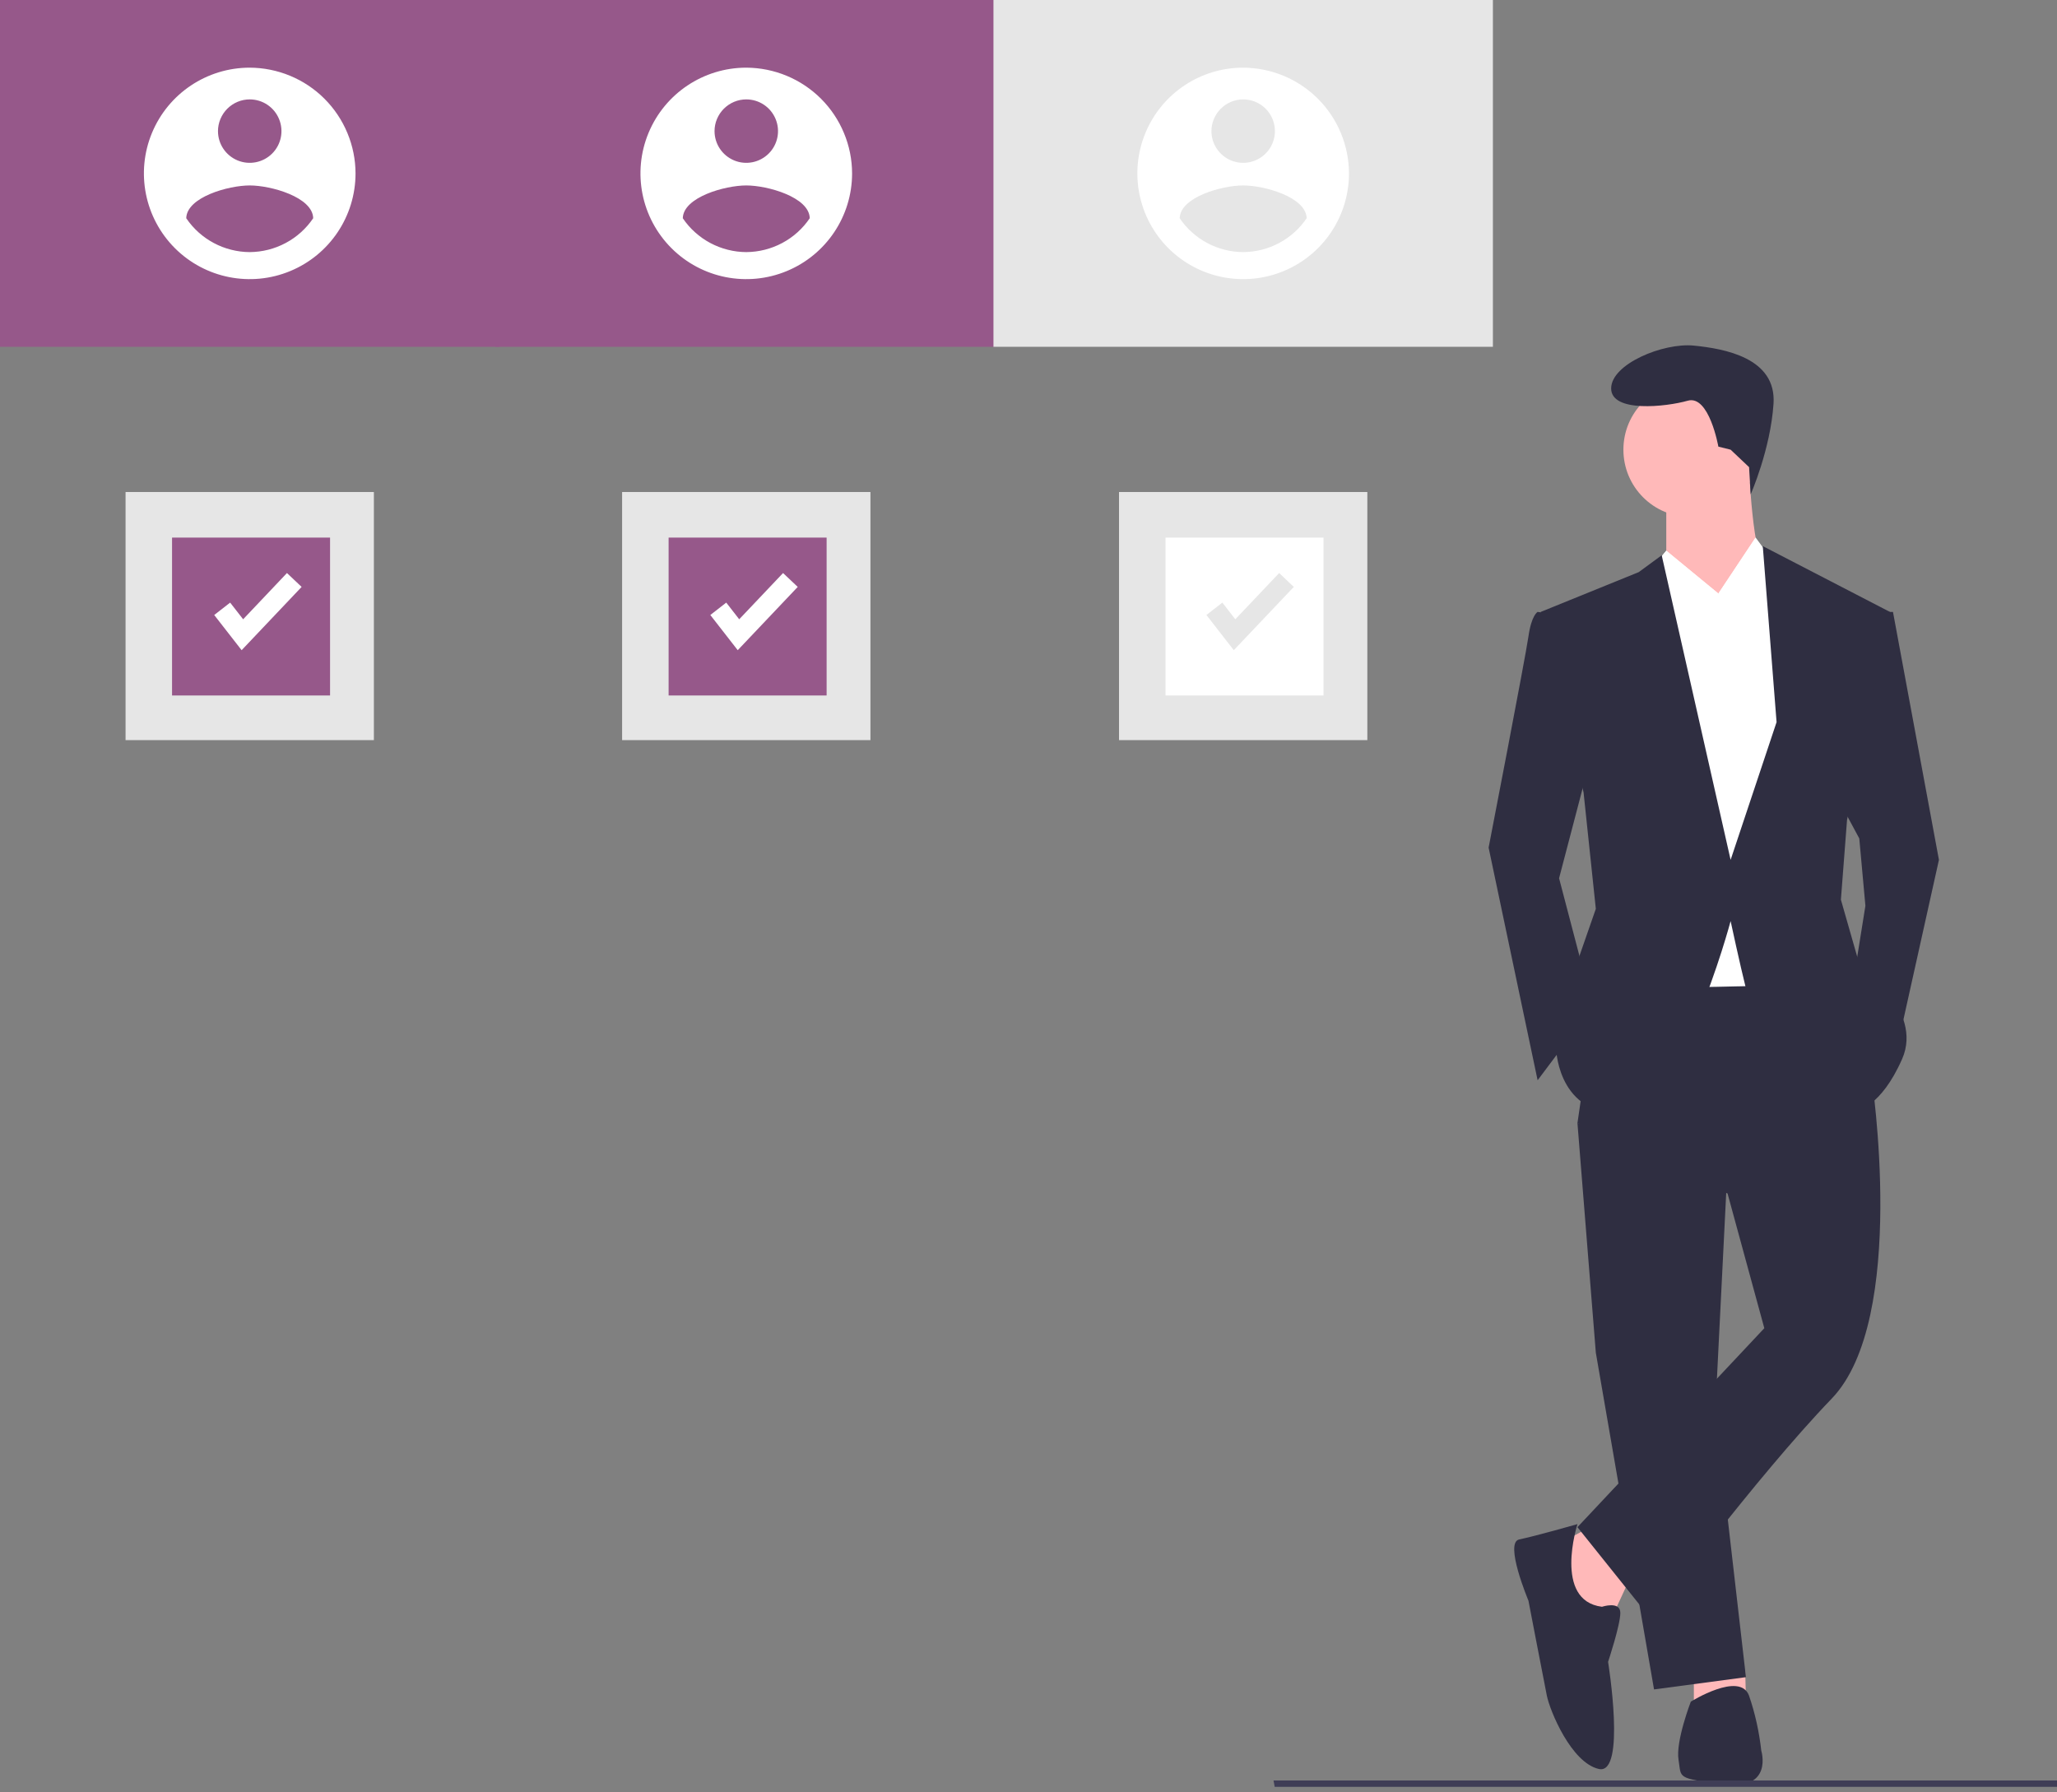 <svg xmlns="http://www.w3.org/2000/svg" viewBox="0 0 722 629" width="722" height="629">
	<rect x="0" y="0" width="722" height="629" fill="#808080" stroke="none"/>
	<style>
		tspan { white-space:pre }
		.shp0 { fill: #ffb9b9 } 
		.shp1 { fill: #2f2e41 } 
		.shp2 { fill: #ffffff } 
		.shp3 { fill: #3f3d56 } 
		.shp4 { fill: #e6e6e6 } 
		.shp5 { fill: #96588a } 
	</style>
	<g id="Folder 1">
		<path id="Layer" class="shp0" d="M557.98 536.05L546.15 542.5L553.68 567.21L565.51 568.28L571.96 554.32L557.98 536.05L557.98 536.05Z" />
		<path id="Layer" class="shp0" d="M594.54 585.48L594.54 597.29L612.82 596.22L612.56 586.49L594.54 585.48L594.54 585.48Z" />
		<path id="Layer" class="shp1" d="M553.68 394.22L560.13 474.81L580.56 593L612.82 588.7L602.07 495.22L606.37 409.27L553.68 394.22L553.68 394.22Z" />
		<path id="Layer" class="shp1" d="M639.7 334.05L562.28 335.13L553.68 394.22L606.37 418.94L619.27 466.21L553.68 536.05L579.49 568.28C579.49 568.28 616.05 518.86 642.93 490.92C669.81 462.99 656.9 378.11 656.9 378.11L639.7 334.05Z" />
		<path id="Layer" class="shp0" d="M593.47 181.48C606.55 181.48 617.12 170.92 617.12 157.84C617.12 144.77 606.55 134.21 593.47 134.21C580.38 134.21 569.81 144.77 569.81 157.84C569.81 170.92 580.38 181.48 593.47 181.48Z" />
		<path id="Layer" class="shp0" d="M584.86 173.96L584.86 197.6L600.99 223.39C600.99 223.39 625.72 205.12 620.35 200.82C614.97 196.52 613.89 163.22 613.89 163.22L584.86 173.96Z" />
		<path id="Layer" class="shp2" d="M584.86 193.3L568.73 212.64L575.19 346.95L625.72 345.87L634.32 228.76L623.57 198.67L616.2 188.65L603.14 208.34L584.86 193.3L584.86 193.3Z" />
		<path id="Layer" class="shp1" d="M559.06 263.14L547.23 308.27L559.06 353.39L539.7 379.18L522.5 297.52C522.5 297.52 535.4 230.91 536.48 223.39C537.55 215.86 539.7 214.79 539.7 214.79L548.3 215.86L559.06 263.14Z" />
		<path id="Layer" class="shp1" d="M645.08 280.33L652.6 294.3L654.75 317.94L650.45 344.8L665.51 369.51L680.56 301.82L664.43 214.79L657.98 214.79L645.08 280.33L645.08 280.33Z" />
		<path id="Layer" class="shp1" d="M553.68 534.98C553.68 534.98 538.63 539.27 533.25 540.35C527.88 541.42 536.48 561.84 536.48 561.84C536.48 561.84 541.85 589.77 542.93 595.15C544 600.52 551.53 618.78 561.21 620.93C570.89 623.08 564.43 583.33 564.43 583.33C564.43 583.33 568.73 570.43 568.73 566.14C568.73 561.84 562.28 563.99 562.28 563.99C545.08 561.84 553.68 534.98 553.68 534.98Z" />
		<path id="Layer" class="shp1" d="M589.16 617.71C590.24 624.16 588.09 624.16 605.29 626.31C622.5 628.45 618.2 614.49 618.2 614.49C618.02 612.84 617.79 611.2 617.52 609.57C617.25 607.94 616.94 606.31 616.58 604.7C616.22 603.08 615.82 601.48 615.37 599.89C614.92 598.29 614.43 596.71 613.89 595.15C610.67 586.55 593.47 597.29 593.47 597.29C593.47 597.29 588.09 611.26 589.16 617.71Z" />
		<path id="Layer" class="shp1" d="M613.92 163.97L614.48 173.52C614.48 173.52 621.42 157.84 622.5 141.73C623.57 125.61 605.29 122.39 594.54 121.31C583.79 120.24 565.51 127.76 565.51 136.35C565.51 144.95 584.86 142.8 592.39 140.65C599.92 138.5 603.14 156.77 603.14 156.77L607.44 157.84L613.92 163.97Z" />
		<path id="Layer" class="shp2" d="M578.52 200.91L584.86 193.3L603.14 208.34L584.86 221.24L578.52 200.91L578.52 200.91Z" />
		<path id="Layer" class="shp2" d="M623.57 198.67L616.05 189L603.14 208.34L619.27 220.16L623.57 198.67L623.57 198.67Z" />
		<path id="Layer" class="shp1" d="M555.83 278.18L560.13 319.01L551.53 343.72L546.15 367.36C546.15 367.36 546.15 389.93 567.66 391C589.16 392.07 607.44 323.31 607.44 323.31C607.44 323.31 610.67 338.35 612.82 346.95C614.97 355.54 651.53 389.93 651.53 389.93C651.53 389.93 660.13 388.85 667.66 371.66C675.18 354.47 652.6 338.35 652.6 338.35L646.15 315.79L648.3 287.85L663.36 214.79L618.73 191.69L623.57 253.47L607.44 301.82L583.25 194.91L575.19 200.82L540.78 214.79L555.83 278.18Z" />
		<path id="Layer" class="shp3" d="M447.41 627.2L722 627.2L722 624.96L447 624.96L447.41 627.2L447.41 627.2Z" />
	</g>
	<g id="Folder 2">
		<path id="Layer" class="shp4" d="M44.07 172.7L131.23 172.7L131.23 259.79L44.07 259.79L44.07 172.7Z" />
		<path id="Layer" class="shp5" d="M60.39 188.7L115.85 188.7L115.85 244.12L60.39 244.12L60.39 188.7Z" />
		<path id="Layer" class="shp5" d="M0 0L175.3 0L175.3 121.73L0 121.73L0 0Z" />
		<path id="Layer copy" class="shp5" d="M174 0L349.3 0L349.3 121.73L174 121.73L174 0Z" />
		<path id="Layer" fill-rule="evenodd" class="shp2" d="M87.65 23.75C92.52 23.77 97.35 24.74 101.85 26.61C106.35 28.48 110.44 31.21 113.88 34.65C117.33 38.1 120.06 42.18 121.93 46.68C123.81 51.18 124.78 56 124.79 60.86C124.79 75.88 115.74 89.41 101.86 95.15C87.99 100.9 72.01 97.72 61.39 87.11C50.77 76.49 47.59 60.53 53.34 46.66C59.09 32.79 72.63 23.75 87.65 23.75ZM87.65 34.89C86.19 34.89 84.74 35.18 83.39 35.74C82.04 36.3 80.82 37.13 79.78 38.16C78.75 39.19 77.93 40.42 77.37 41.76C76.81 43.11 76.51 44.56 76.51 46.02C76.51 50.52 79.22 54.58 83.39 56.31C87.55 58.03 92.34 57.08 95.53 53.89C98.72 50.71 99.67 45.92 97.94 41.76C96.22 37.6 92.16 34.89 87.65 34.89ZM87.65 88.49C89.84 88.47 92.03 88.2 94.15 87.66C96.28 87.12 98.33 86.33 100.26 85.3C102.2 84.27 104 83 105.63 81.54C107.26 80.07 108.7 78.42 109.93 76.6C109.76 69.18 95.08 65.09 87.65 65.09C80.22 65.09 65.55 69.18 65.37 76.6C66.6 78.42 68.04 80.08 69.67 81.54C71.3 83.01 73.1 84.27 75.04 85.3C76.97 86.33 79.02 87.13 81.15 87.66C83.27 88.2 85.46 88.48 87.65 88.49L87.65 88.49Z" />
		<path id="Layer" class="shp4" d="M218.36 172.7L305.52 172.7L305.52 259.79L218.36 259.79L218.36 172.7Z" />
		<path id="Layer" class="shp5" d="M234.68 188.7L290.14 188.7L290.14 244.12L234.68 244.12L234.68 188.7Z" />
		<path id="Layer" fill-rule="evenodd" class="shp2" d="M261.94 23.75C266.81 23.77 271.64 24.74 276.14 26.61C280.64 28.48 284.72 31.21 288.17 34.65C291.62 38.1 294.35 42.18 296.22 46.68C298.1 51.18 299.07 56 299.08 60.86C299.08 75.88 290.03 89.41 276.15 95.15C262.27 100.9 246.3 97.72 235.68 87.11C225.06 76.49 221.88 60.53 227.63 46.66C233.38 32.79 246.92 23.75 261.94 23.75ZM261.94 34.89C260.48 34.89 259.03 35.18 257.68 35.74C256.33 36.3 255.11 37.13 254.07 38.16C253.04 39.19 252.22 40.42 251.66 41.76C251.09 43.11 250.8 44.56 250.8 46.02C250.8 50.52 253.51 54.58 257.68 56.31C261.84 58.03 266.63 57.08 269.82 53.89C273.01 50.71 273.96 45.92 272.23 41.76C270.51 37.6 266.45 34.89 261.94 34.89ZM261.94 88.49C264.13 88.47 266.31 88.2 268.44 87.66C270.57 87.12 272.62 86.33 274.55 85.3C276.49 84.27 278.29 83 279.92 81.54C281.55 80.07 282.99 78.42 284.22 76.6C284.05 69.18 269.37 65.09 261.94 65.09C254.51 65.09 239.83 69.18 239.66 76.6C240.88 78.42 242.33 80.08 243.96 81.54C245.59 83.01 247.39 84.27 249.32 85.3C251.26 86.33 253.31 87.13 255.44 87.66C257.56 88.2 259.75 88.48 261.94 88.49L261.94 88.49Z" />
		<path id="Layer" class="shp4" d="M348.7 0L524 0L524 121.73L348.7 121.73L348.7 0Z" />
		<path id="Layer" fill-rule="evenodd" class="shp2" d="M436.35 23.75C441.22 23.77 446.05 24.74 450.55 26.61C455.04 28.48 459.13 31.21 462.58 34.65C466.03 38.1 468.76 42.18 470.63 46.68C472.5 51.18 473.48 56 473.49 60.86C473.49 75.88 464.44 89.41 450.56 95.15C436.68 100.9 420.71 97.72 410.09 87.11C399.47 76.49 396.29 60.53 402.04 46.66C407.78 32.79 421.33 23.75 436.35 23.75ZM436.35 34.89C434.89 34.89 433.44 35.18 432.09 35.74C430.74 36.3 429.52 37.13 428.48 38.16C427.45 39.19 426.63 40.42 426.07 41.76C425.5 43.11 425.21 44.56 425.21 46.02C425.21 50.52 427.92 54.58 432.09 56.31C436.25 58.03 441.04 57.08 444.23 53.89C447.41 50.71 448.37 45.92 446.64 41.76C444.92 37.6 440.86 34.89 436.35 34.89ZM436.35 88.49C438.54 88.47 440.72 88.2 442.85 87.66C444.98 87.12 447.03 86.33 448.96 85.3C450.9 84.27 452.7 83 454.33 81.54C455.96 80.07 457.4 78.42 458.63 76.6C458.45 69.18 443.78 65.09 436.35 65.09C428.92 65.09 414.24 69.18 414.07 76.6C415.29 78.42 416.74 80.08 418.37 81.54C420 83.01 421.8 84.27 423.73 85.3C425.67 86.33 427.72 87.13 429.85 87.66C431.97 88.2 434.16 88.48 436.35 88.49L436.35 88.49Z" />
		<path id="Layer" class="shp4" d="M392.77 172.7L479.93 172.7L479.93 259.79L392.77 259.79L392.77 172.7Z" />
		<path id="Layer" class="shp2" d="M409.09 188.7L464.55 188.7L464.55 244.12L409.09 244.12L409.09 188.7Z" />
		<path id="Layer" class="shp2" d="M84.81 228.22L75.19 215.87L80.78 211.52L85.34 217.37L100.72 201.14L105.87 206.01L84.81 228.22L84.81 228.22Z" />
		<path id="Layer" class="shp2" d="M258.94 228.22L249.32 215.87L254.91 211.52L259.46 217.37L274.85 201.14L280 206.01L258.94 228.22L258.94 228.22Z" />
		<path id="Layer" class="shp4" d="M433.06 228.22L423.45 215.87L429.04 211.52L433.59 217.37L448.98 201.14L454.12 206.01L433.06 228.22L433.06 228.22Z" />
	</g>
</svg>